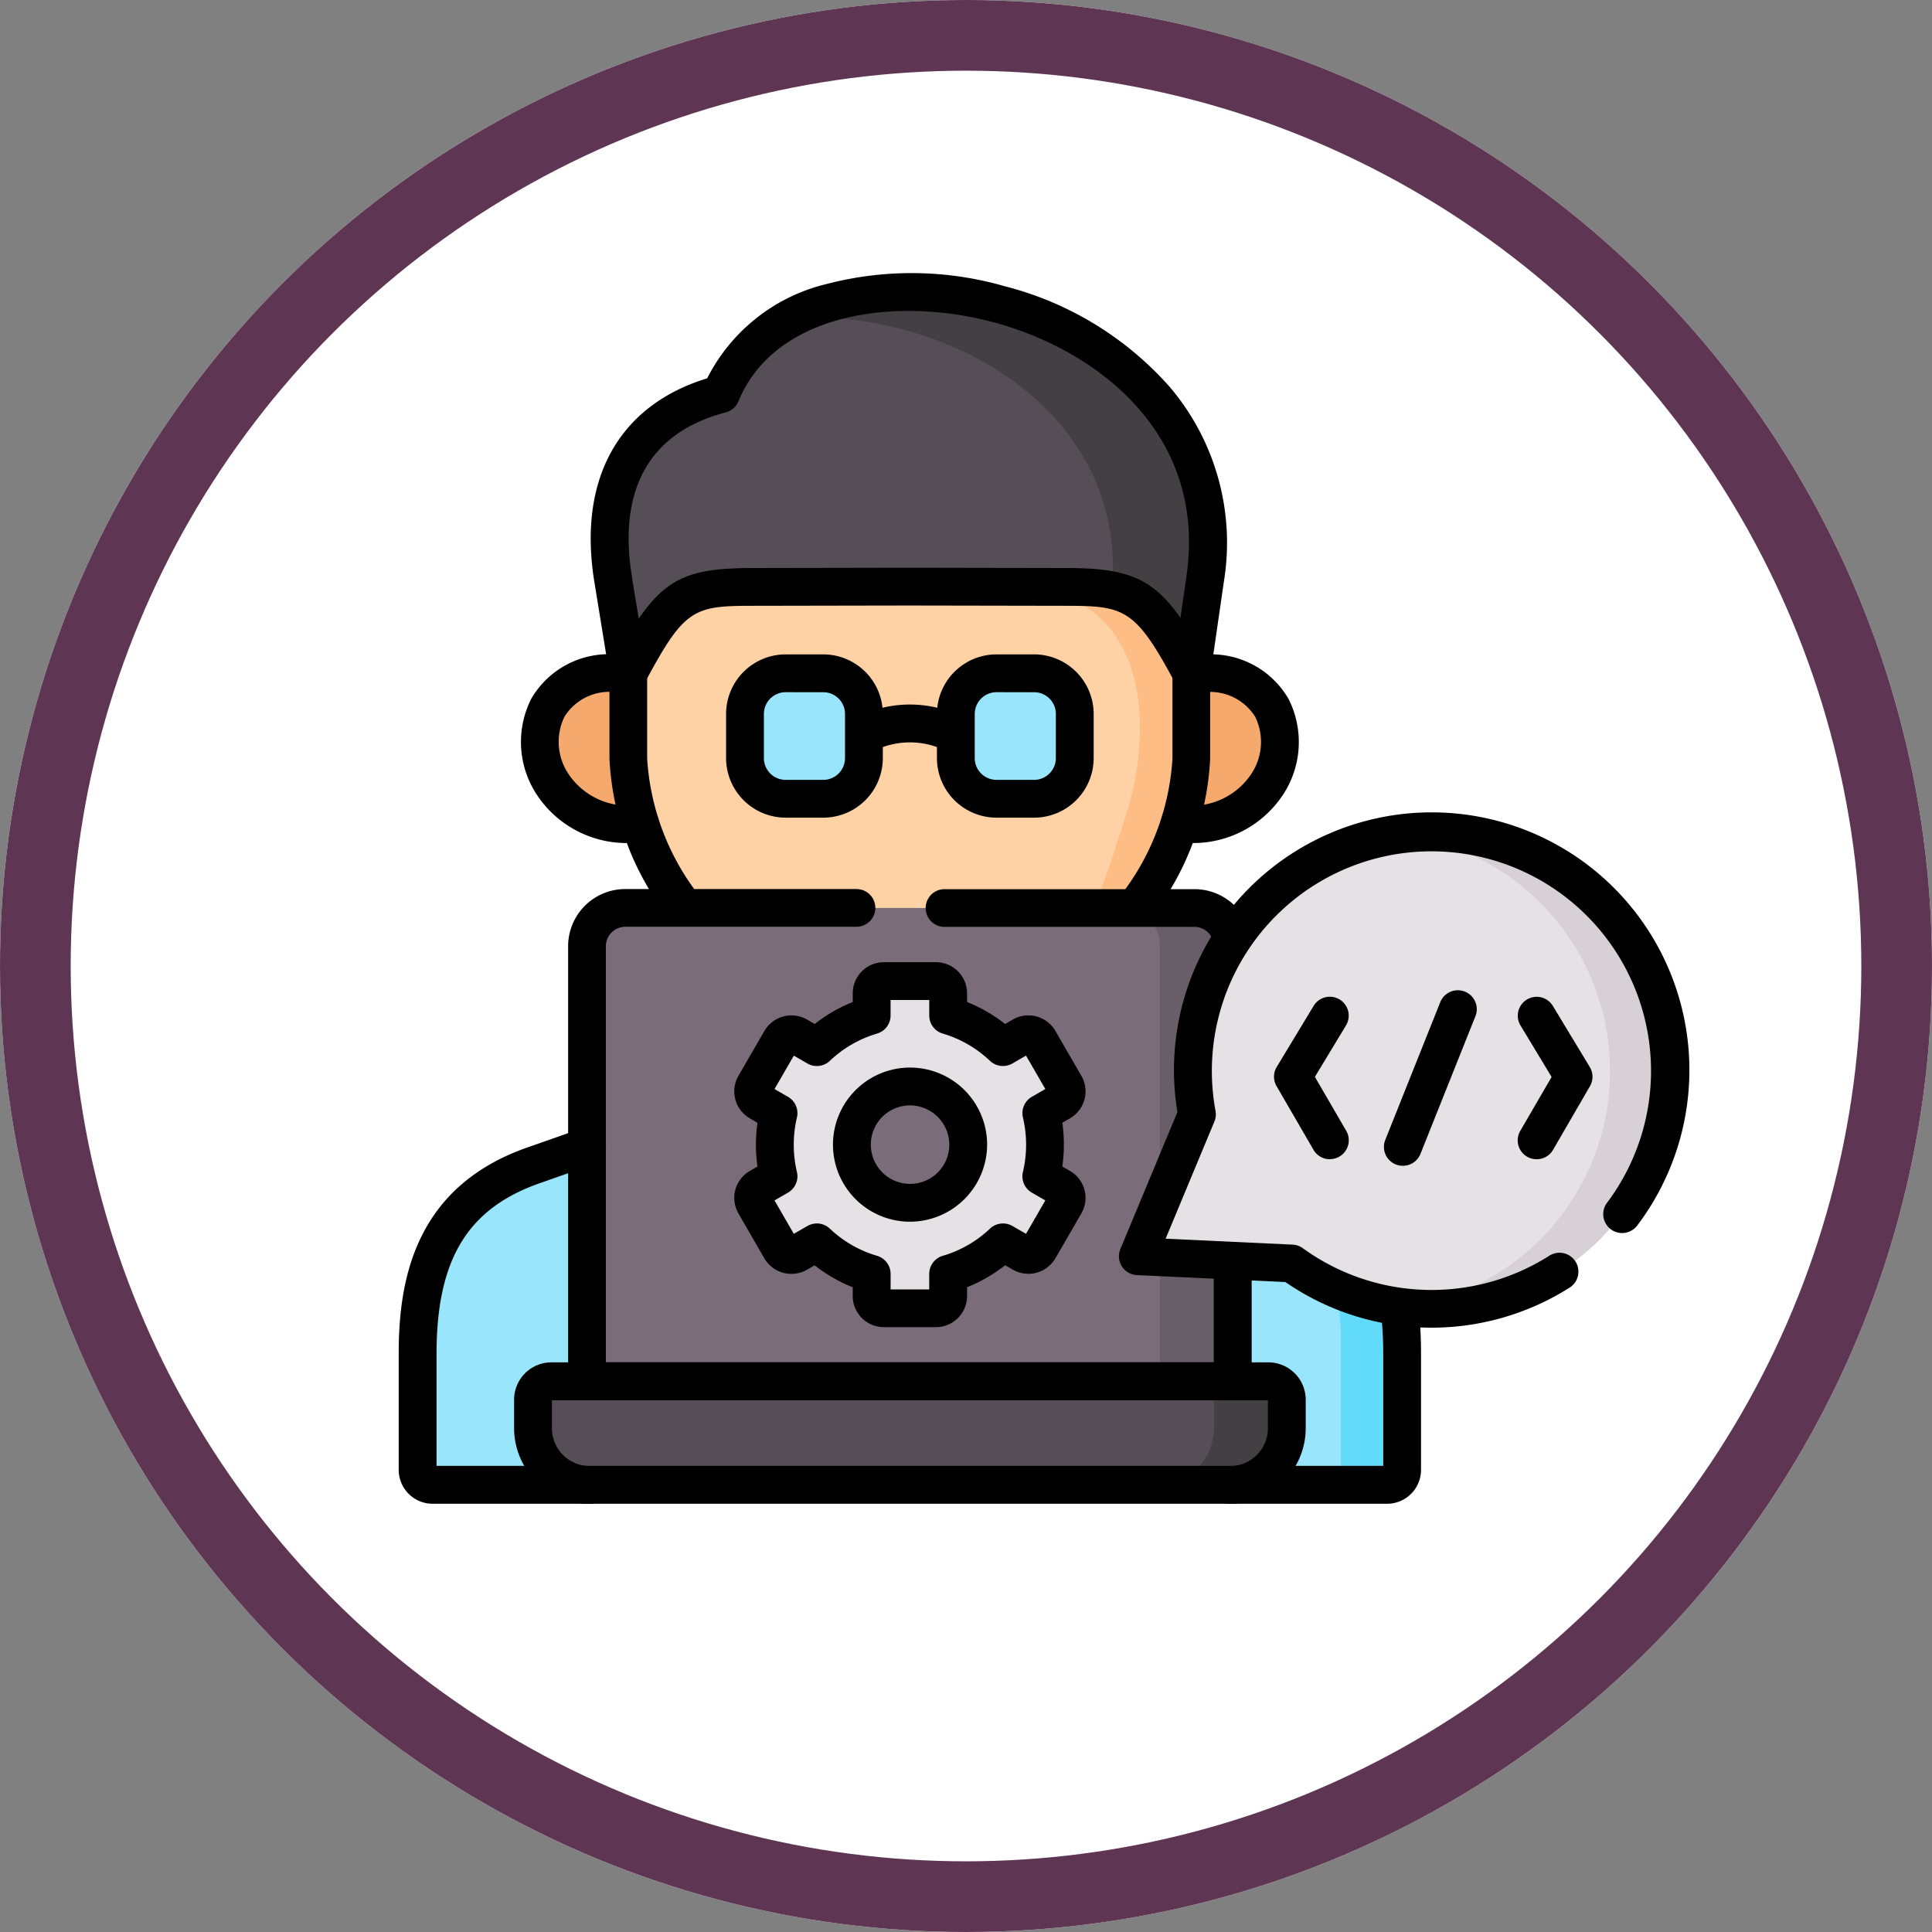 <svg xmlns="http://www.w3.org/2000/svg" width="82" height="82" viewBox="0 0 82 82">
  <rect x="0" y="0" width="82" height="82" fill="#808080" stroke="none"/>
  <g id="Grupo_1147774" data-name="Grupo 1147774" transform="translate(-220.369 -1745)">
    <g id="Elipse_11646" data-name="Elipse 11646" transform="translate(220.369 1745)" fill="#fff" stroke="#5e3552" stroke-width="3">
      <circle cx="41" cy="41" r="41" stroke="none"/>
      <circle cx="41" cy="41" r="39.5" fill="none"/>
    </g>
    <g id="ingeniero-de-software" transform="translate(237.291 1742.717)">
      <g id="Grupo_1147773" data-name="Grupo 1147773" transform="translate(0 13.87)">
        <g id="Grupo_1147739" data-name="Grupo 1147739" transform="translate(8.952 0.804)">
          <path id="Trazado_916612" data-name="Trazado 916612" d="M102.416,26.974c-3.6.943-5.241,3.762-4.577,7.845l.652,4.006h23.9l.581-4.006c1.753-12.117-17.184-16.069-20.552-7.845Z" transform="translate(-97.695 -22.639)" fill="#554e56" fill-rule="evenodd"/>
        </g>
        <g id="Grupo_1147740" data-name="Grupo 1147740" transform="translate(5.986 16.99)">
          <path id="Trazado_916613" data-name="Trazado 916613" d="M68.512,199.286c-4.791,0-3.974,6.762,1.071,6.384a6.427,6.427,0,0,0-.5-6.384Z" transform="translate(-65.325 -199.286)" fill="#f6a96c" fill-rule="evenodd"/>
        </g>
        <g id="Grupo_1147741" data-name="Grupo 1147741" transform="translate(32.025 16.99)">
          <path id="Trazado_916614" data-name="Trazado 916614" d="M351.118,199.286c-1.848,2.069-2.249,4.242-.5,6.384,5.045.378,5.862-6.384,1.071-6.384Z" transform="translate(-349.499 -199.286)" fill="#f6a96c" fill-rule="evenodd"/>
        </g>
        <g id="Grupo_1147742" data-name="Grupo 1147742" transform="translate(16.662 0.803)">
          <path id="Trazado_916615" data-name="Trazado 916615" d="M181.836,23.756c6.351-.461,14.311,3.762,13.611,11.54-.018.2-.043.4-.07.607l-.422,2.917h3.864l.581-4.006c1.447-10.006-11.209-14.442-17.564-11.058Z" transform="translate(-181.836 -22.634)" fill="#433f43" fill-rule="evenodd"/>
        </g>
        <g id="Grupo_1147743" data-name="Grupo 1147743" transform="translate(9.748 13.31)">
          <path id="Trazado_916616" data-name="Trazado 916616" d="M118.294,159.125l-6.623.012c-2.906,0-3.524.366-5.29,3.668v3.616a8.649,8.649,0,0,0,.5,2.768,13.427,13.427,0,0,0,1.906,3.576l9.365,2.511,9.729-2.511a13.429,13.429,0,0,0,1.906-3.576,8.648,8.648,0,0,0,.5-2.768v-3.616c-1.765-3.3-2.457-3.665-5.36-3.668Z" transform="translate(-106.381 -159.125)" fill="#fed2a4" fill-rule="evenodd"/>
        </g>
        <g id="Grupo_1147744" data-name="Grupo 1147744" transform="translate(25.929 13.319)">
          <path id="Trazado_916617" data-name="Trazado 916617" d="M282.965,159.225c5.77.015,6.317,5.663,4.824,10.051-.3.888-.734,2.389-1.273,3.579-.083.183-.168.357-.254.522l1.842-.476.174-.046a13.426,13.426,0,0,0,1.906-3.576,8.649,8.649,0,0,0,.5-2.768V162.9c-1.765-3.3-2.457-3.665-5.36-3.668Z" transform="translate(-282.965 -159.225)" fill="#ffbd86" fill-rule="evenodd"/>
        </g>
        <g id="Grupo_1147745" data-name="Grupo 1147745" transform="translate(8.149 0)">
          <path id="Trazado_916618" data-name="Trazado 916618" d="M114.424,31.663a.8.8,0,0,1-.707-.424c-1.685-3.151-2.148-3.241-4.653-3.244l-6.624-.012-6.62.012c-2.528,0-2.915.123-4.583,3.244a.8.8,0,0,1-1.5-.25l-.652-4.006h0c-.71-4.365,1.032-7.493,4.788-8.643a7.691,7.691,0,0,1,5.082-4.006,14.287,14.287,0,0,1,7.555.1,13.947,13.947,0,0,1,7,4.277,10.212,10.212,0,0,1,2.292,8.264l-.581,4.007a.8.8,0,0,1-.656.675A.793.793,0,0,1,114.424,31.663ZM90.669,26.725l.3,1.815c1.233-1.8,2.309-2.147,4.853-2.149l6.623-.012,6.626.012c2.538,0,3.661.365,4.889,2.114l.256-1.765c.878-6.068-3.828-9.59-8.125-10.762-4.257-1.161-9.365-.388-10.89,3.336a.8.8,0,0,1-.539.472c-4.056,1.063-4.407,4.361-3.988,6.94Z" transform="translate(-88.929 -13.87)"/>
        </g>
        <g id="Grupo_1147746" data-name="Grupo 1147746" transform="translate(18.943 18.317)">
          <path id="Trazado_916619" data-name="Trazado 916619" d="M207.534,215.857a.8.8,0,0,1-.349-1.526,5.01,5.01,0,0,1,4.6,0,.8.8,0,1,1-.7,1.446,3.408,3.408,0,0,0-3.2,0A.8.8,0,0,1,207.534,215.857Z" transform="translate(-206.731 -213.773)"/>
        </g>
        <g id="Grupo_1147747" data-name="Grupo 1147747" transform="translate(32.346 16.187)">
          <path id="Trazado_916620" data-name="Trazado 916620" d="M354.2,198.532q-.227,0-.459-.017a.8.8,0,0,1,.12-1.6,3.022,3.022,0,0,0,2.965-1.289,2.44,2.44,0,0,0,.184-2.446,2.248,2.248,0,0,0-2.138-1.046H354.3a.8.8,0,1,1,0-1.6h.575a3.8,3.8,0,0,1,3.548,1.883,4.061,4.061,0,0,1-.245,4.084A4.568,4.568,0,0,1,354.2,198.532Z" transform="translate(-353.002 -190.528)"/>
        </g>
        <g id="Grupo_1147748" data-name="Grupo 1147748" transform="translate(5.187 16.187)">
          <path id="Trazado_916621" data-name="Trazado 916621" d="M61.264,198.532a4.566,4.566,0,0,1-3.973-2.035,4.062,4.062,0,0,1-.245-4.085,3.8,3.8,0,0,1,3.546-1.883h.575a.8.8,0,1,1,0,1.6h-.575a2.247,2.247,0,0,0-2.137,1.046,2.441,2.441,0,0,0,.184,2.447,3.021,3.021,0,0,0,2.964,1.288.8.8,0,1,1,.12,1.6Q61.491,198.532,61.264,198.532Z" transform="translate(-56.607 -190.528)"/>
        </g>
        <g id="Grupo_1147749" data-name="Grupo 1147749" transform="translate(8.945 16.188)">
          <path id="Trazado_916622" data-name="Trazado 916622" d="M119.92,202.094a.8.8,0,0,1-.646-1.278,10.489,10.489,0,0,0,2.246-5.869v-3.616a.8.8,0,0,1,1.6,0v3.616a11.931,11.931,0,0,1-2.557,6.819A.8.8,0,0,1,119.92,202.094Zm-19.092,0a.8.8,0,0,1-.647-.328,11.932,11.932,0,0,1-2.557-6.819v-3.616a.8.8,0,1,1,1.6,0v3.616a10.491,10.491,0,0,0,2.246,5.869.8.8,0,0,1-.646,1.277Z" transform="translate(-97.624 -190.529)"/>
        </g>
        <g id="Grupo_1147750" data-name="Grupo 1147750" transform="translate(23.646 16.99)">
          <path id="Trazado_916623" data-name="Trazado 916623" d="M259.787,199.286a1.73,1.73,0,0,0-1.729,1.724v1.877a1.73,1.73,0,0,0,1.729,1.724h1.591a1.73,1.73,0,0,0,1.729-1.724V201.01a1.73,1.73,0,0,0-1.729-1.724Z" transform="translate(-258.058 -199.286)" fill="#99e6fc" fill-rule="evenodd"/>
        </g>
        <g id="Grupo_1147751" data-name="Grupo 1147751" transform="translate(14.698 16.99)">
          <path id="Trazado_916624" data-name="Trazado 916624" d="M162.13,199.286a1.73,1.73,0,0,0-1.729,1.724v1.877a1.73,1.73,0,0,0,1.729,1.724h1.591a1.73,1.73,0,0,0,1.729-1.724V201.01a1.73,1.73,0,0,0-1.729-1.724Z" transform="translate(-160.401 -199.286)" fill="#99e6fc" fill-rule="evenodd"/>
        </g>
        <g id="Grupo_1147752" data-name="Grupo 1147752" transform="translate(0.802 37.077)">
          <path id="Trazado_916625" data-name="Trazado 916625" d="M13.667,419.3c-4.109,1.443-4.91,4.66-4.91,8.007v4.916a.64.64,0,0,0,.639.635h6.669l3.185-6.274-3.3-8.083Z" transform="translate(-8.757 -418.505)" fill="#99e6fc" fill-rule="evenodd"/>
        </g>
        <g id="Grupo_1147753" data-name="Grupo 1147753" transform="translate(31.622 37.077)">
          <path id="Trazado_916626" data-name="Trazado 916626" d="M348.877,418.505l-3.778,8.3,3.662,6.06h6.666a.64.64,0,0,0,.639-.635v-4.916c0-3.347-.8-6.564-4.91-8.007Z" transform="translate(-345.099 -418.505)" fill="#99e6fc" fill-rule="evenodd"/>
        </g>
        <g id="Grupo_1147754" data-name="Grupo 1147754" transform="translate(7.992 26.95)">
          <path id="Trazado_916627" data-name="Trazado 916627" d="M110.468,307.979H88.838a1.627,1.627,0,0,0-1.621,1.62v18.467h27.408V309.6a1.627,1.627,0,0,0-1.621-1.62Z" transform="translate(-87.217 -307.979)" fill="#7a6d79" fill-rule="evenodd"/>
        </g>
        <g id="Grupo_1147755" data-name="Grupo 1147755" transform="translate(5.7 47.037)">
          <path id="Trazado_916628" data-name="Trazado 916628" d="M91.91,527.2H62.993a.786.786,0,0,0-.783.781v1.211a2.414,2.414,0,0,0,2.411,2.4H91.793a2.414,2.414,0,0,0,2.411-2.4v-1.211a.786.786,0,0,0-.786-.781Z" transform="translate(-62.21 -527.198)" fill="#554e56" fill-rule="evenodd"/>
        </g>
        <g id="Grupo_1147756" data-name="Grupo 1147756" transform="translate(30.689 26.95)">
          <path id="Trazado_916629" data-name="Trazado 916629" d="M336.536,318.108v9.96h3.09V309.6a1.627,1.627,0,0,0-1.621-1.62h-3.09a1.627,1.627,0,0,1,1.621,1.62v8.507Z" transform="translate(-334.915 -307.981)" fill="#685e68" fill-rule="evenodd"/>
        </g>
        <g id="Grupo_1147757" data-name="Grupo 1147757" transform="translate(32.194 47.037)">
          <path id="Trazado_916630" data-name="Trazado 916630" d="M354.548,527.2H352.97a.786.786,0,0,1,.783.781v1.211a2.414,2.414,0,0,1-2.411,2.4h3.09a2.414,2.414,0,0,0,2.411-2.4v-1.211a.786.786,0,0,0-.786-.781Z" transform="translate(-351.342 -527.198)" fill="#433f43" fill-rule="evenodd"/>
        </g>
        <g id="Grupo_1147758" data-name="Grupo 1147758" transform="translate(35.4 37.077)">
          <path id="Trazado_916631" data-name="Trazado 916631" d="M386.332,418.505v2.49c3.46,1.556,4.589,2.835,4.589,5.6v6.264h1.961a.64.64,0,0,0,.639-.635v-4.916c0-3.347-.8-6.564-4.91-8.007Z" transform="translate(-386.332 -418.505)" fill="#62dbfb" fill-rule="evenodd"/>
        </g>
        <g id="Grupo_1147759" data-name="Grupo 1147759" transform="translate(15.044 30.05)">
          <path id="Trazado_916632" data-name="Trazado 916632" d="M169.21,343.273a5.707,5.707,0,0,0-2.325,1.343l-.817-.473a.525.525,0,0,0-.716.192l-1.1,1.9a.52.52,0,0,0,.193.711l.814.47a5.831,5.831,0,0,0,0,2.679l-.814.47a.52.52,0,0,0-.193.711l1.1,1.9a.527.527,0,0,0,.716.189l.817-.47a5.7,5.7,0,0,0,2.325,1.339v.94a.522.522,0,0,0,.52.522h2.206a.522.522,0,0,0,.52-.522v-.94a5.7,5.7,0,0,0,2.325-1.339l.82.47a.524.524,0,0,0,.713-.189l1.1-1.9a.52.52,0,0,0-.193-.711l-.814-.47a5.831,5.831,0,0,0,0-2.679l.814-.47a.52.52,0,0,0,.193-.711l-1.1-1.9a.523.523,0,0,0-.713-.192l-.82.473a5.706,5.706,0,0,0-2.325-1.343v-.94a.519.519,0,0,0-.52-.519H169.73a.519.519,0,0,0-.52.519v.94Zm1.624,3.018a2.469,2.469,0,1,1-2.478,2.469,2.473,2.473,0,0,1,2.478-2.469Z" transform="translate(-164.181 -341.815)" fill="#e5e1e5" fill-rule="evenodd"/>
        </g>
        <g id="Grupo_1147760" data-name="Grupo 1147760" transform="translate(18.417 33.724)">
          <path id="Trazado_916633" data-name="Trazado 916633" d="M204.27,388.45a3.271,3.271,0,1,1,3.277-3.271A3.279,3.279,0,0,1,204.27,388.45Zm0-4.937a1.666,1.666,0,1,0,1.673,1.666A1.673,1.673,0,0,0,204.27,383.513Z" transform="translate(-200.99 -381.908)"/>
        </g>
        <g id="Grupo_1147761" data-name="Grupo 1147761" transform="translate(14.241 29.248)">
          <path id="Trazado_916634" data-name="Trazado 916634" d="M163.973,348.551h-2.206a1.325,1.325,0,0,1-1.323-1.324v-.369a6.557,6.557,0,0,1-1.616-.931l-.324.186a1.332,1.332,0,0,1-1.81-.481l-1.1-1.906a1.322,1.322,0,0,1,.489-1.809l.319-.184a6.6,6.6,0,0,1,0-1.857l-.322-.186a1.322,1.322,0,0,1-.485-1.809l1.1-1.9a1.328,1.328,0,0,1,1.809-.487l.327.189a6.564,6.564,0,0,1,1.614-.933v-.369a1.323,1.323,0,0,1,1.323-1.321h2.206a1.323,1.323,0,0,1,1.323,1.321v.369a6.561,6.561,0,0,1,1.615.933l.326-.188a1.325,1.325,0,0,1,1.81.487l1.1,1.9a1.322,1.322,0,0,1-.489,1.809l-.319.184a6.6,6.6,0,0,1,0,1.857l.322.186a1.322,1.322,0,0,1,.485,1.809l-1.1,1.9a1.327,1.327,0,0,1-1.809.482l-.324-.186a6.555,6.555,0,0,1-1.616.932v.369A1.324,1.324,0,0,1,163.973,348.551Zm-1.923-1.6h1.641v-.659a.8.8,0,0,1,.577-.77,4.927,4.927,0,0,0,2-1.151.8.8,0,0,1,.952-.115l.58.332.819-1.416-.571-.33a.8.8,0,0,1-.38-.878,5.029,5.029,0,0,0,0-2.313.8.8,0,0,1,.38-.878l.571-.33-.82-1.417-.577.333a.8.8,0,0,1-.954-.113,4.931,4.931,0,0,0-2-1.155.8.8,0,0,1-.576-.77v-.656h-1.641v.656a.8.8,0,0,1-.576.77,4.929,4.929,0,0,0-2,1.155.8.8,0,0,1-.955.113l-.575-.333-.82,1.418.571.33a.8.8,0,0,1,.38.878,5.027,5.027,0,0,0,0,2.312.8.8,0,0,1-.38.878l-.571.33.819,1.417.578-.332a.8.8,0,0,1,.953.114,4.926,4.926,0,0,0,2,1.151.8.8,0,0,1,.577.77v.659Zm5.985-2.226h0Zm.824-1.411h0Zm-11.976,0h0Zm11.874-.385h0Zm-11.776,0h0Zm11.777-4.235h0Zm-11.775,0h0Zm11.875-.385h0Zm-11.979,0h0Zm11.161-1.416h0Zm-.384-.1h0Zm-9.571,0h0Z" transform="translate(-155.415 -333.057)"/>
        </g>
        <g id="Grupo_1147762" data-name="Grupo 1147762" transform="translate(7.189 26.147)">
          <path id="Trazado_916635" data-name="Trazado 916635" d="M106.67,320.914H79.261a.8.8,0,0,1-.8-.8V301.645a2.426,2.426,0,0,1,2.424-2.423H90.7a.8.8,0,1,1,0,1.6H80.883a.829.829,0,0,0-.819.818v17.665h25.8V301.645a.819.819,0,0,0-.819-.818H94.436a.8.8,0,0,1,0-1.6h10.613a2.426,2.426,0,0,1,2.424,2.423v18.467A.8.8,0,0,1,106.67,320.914Z" transform="translate(-78.459 -299.222)"/>
        </g>
        <g id="Grupo_1147763" data-name="Grupo 1147763" transform="translate(4.898 46.235)">
          <path id="Trazado_916636" data-name="Trazado 916636" d="M83.839,524.446a.8.8,0,0,1,0-1.6,1.607,1.607,0,0,0,1.608-1.6v-1.19H55.058v1.19a1.607,1.607,0,0,0,1.608,1.6.8.8,0,0,1,0,1.6,3.214,3.214,0,0,1-3.213-3.207v-1.212a1.586,1.586,0,0,1,1.586-1.583H85.463a1.588,1.588,0,0,1,1.589,1.583v1.212A3.214,3.214,0,0,1,83.839,524.446Z" transform="translate(-53.453 -518.444)"/>
        </g>
        <g id="Grupo_1147764" data-name="Grupo 1147764" transform="translate(13.895 16.187)">
          <path id="Trazado_916637" data-name="Trazado 916637" d="M155.766,197.458h-1.591a2.532,2.532,0,0,1-2.531-2.526v-1.877a2.532,2.532,0,0,1,2.531-2.527h1.591a2.532,2.532,0,0,1,2.531,2.527v1.877A2.531,2.531,0,0,1,155.766,197.458Zm-1.591-5.325a.925.925,0,0,0-.926.922v1.877a.925.925,0,0,0,.926.922h1.591a.925.925,0,0,0,.926-.922v-1.877a.925.925,0,0,0-.926-.922Z" transform="translate(-151.644 -190.528)"/>
        </g>
        <g id="Grupo_1147765" data-name="Grupo 1147765" transform="translate(22.844 16.187)">
          <path id="Trazado_916638" data-name="Trazado 916638" d="M253.423,197.458h-1.591a2.532,2.532,0,0,1-2.531-2.526v-1.877a2.532,2.532,0,0,1,2.531-2.527h1.591a2.532,2.532,0,0,1,2.531,2.526v1.877A2.531,2.531,0,0,1,253.423,197.458Zm-1.591-5.325a.925.925,0,0,0-.926.922v1.877a.925.925,0,0,0,.926.922h1.591a.925.925,0,0,0,.926-.922v-1.877a.925.925,0,0,0-.926-.922Z" transform="translate(-249.301 -190.528)"/>
        </g>
        <g id="Grupo_1147766" data-name="Grupo 1147766" transform="translate(0 36.275)">
          <path id="Trazado_916639" data-name="Trazado 916639" d="M41.95,425.708H1.442A1.441,1.441,0,0,1,0,424.271v-4.916c0-2.941.565-7.049,5.447-8.764l2.28-.8a.8.8,0,0,1,.531,1.514l-2.279.8c-3.065,1.077-4.373,3.245-4.373,7.25V424.1H41.787v-4.748c0-4-1.308-6.173-4.374-7.25l-2.279-.8a.8.8,0,0,1,.531-1.514l2.279.8c4.882,1.715,5.447,5.823,5.447,8.764v4.916A1.441,1.441,0,0,1,41.95,425.708Z" transform="translate(0 -409.746)"/>
        </g>
        <g id="Grupo_1147767" data-name="Grupo 1147767" transform="translate(31.371 23.736)">
          <path id="Trazado_916640" data-name="Trazado 916640" d="M363.39,277.609a10.124,10.124,0,0,1-14.5,13.6l-2.818-.131-3.714-.174,1.426-3.427,1.083-2.6a10.134,10.134,0,0,1,18.521-7.271Z" transform="translate(-342.36 -272.913)" fill="#e5e1e5" fill-rule="evenodd"/>
        </g>
        <g id="Grupo_1147768" data-name="Grupo 1147768" transform="translate(42.427 23.736)">
          <path id="Trazado_916641" data-name="Trazado 916641" d="M470.44,277.643a10.114,10.114,0,0,1-7.144,15.422,10.111,10.111,0,1,0-.275-20.054,10.118,10.118,0,0,1,7.419,4.632Z" transform="translate(-463.021 -272.913)" fill="#d7d0d6" fill-rule="evenodd"/>
        </g>
        <g id="Grupo_1147769" data-name="Grupo 1147769" transform="translate(30.569 22.939)">
          <path id="Trazado_916642" data-name="Trazado 916642" d="M346.872,286.035a10.93,10.93,0,0,1-6.206-1.938l-6.3-.294a.8.8,0,0,1-.7-1.11l2.419-5.81A10.938,10.938,0,1,1,355.6,281.7a.8.8,0,0,1-1.279-.969,9.32,9.32,0,1,0-16.619-3.9.8.8,0,0,1-.048.457l-2.069,4.97,5.389.252a.8.8,0,0,1,.432.151,9.315,9.315,0,0,0,10.468.317.8.8,0,1,1,.857,1.357A10.954,10.954,0,0,1,346.872,286.035Z" transform="translate(-333.603 -264.21)"/>
        </g>
        <g id="Grupo_1147770" data-name="Grupo 1147770" transform="translate(37.152 30.721)">
          <path id="Trazado_916643" data-name="Trazado 916643" d="M407.822,356.033a.8.8,0,0,1-.695-.4l-1.566-2.7a.8.8,0,0,1,.007-.818l1.566-2.591a.8.8,0,0,1,1.373.83l-1.32,2.184,1.328,2.286a.8.8,0,0,1-.693,1.205Z" transform="translate(-405.453 -349.14)"/>
        </g>
        <g id="Grupo_1147771" data-name="Grupo 1147771" transform="translate(41.817 30.441)">
          <path id="Trazado_916644" data-name="Trazado 916644" d="M457.167,353.528a.8.8,0,0,1-.745-1.1l2.334-5.846a.8.8,0,1,1,1.491.6l-2.334,5.846A.8.8,0,0,1,457.167,353.528Z" transform="translate(-456.365 -346.077)"/>
        </g>
        <g id="Grupo_1147772" data-name="Grupo 1147772" transform="translate(47.496 30.721)">
          <path id="Trazado_916645" data-name="Trazado 916645" d="M519.135,356.032a.8.8,0,0,1-.693-1.206l1.328-2.286-1.32-2.184a.8.8,0,1,1,1.373-.83l1.566,2.591a.8.8,0,0,1,.007.818l-1.566,2.7A.8.8,0,0,1,519.135,356.032Z" transform="translate(-518.333 -349.139)"/>
        </g>
      </g>
    </g>
  </g>
</svg>
